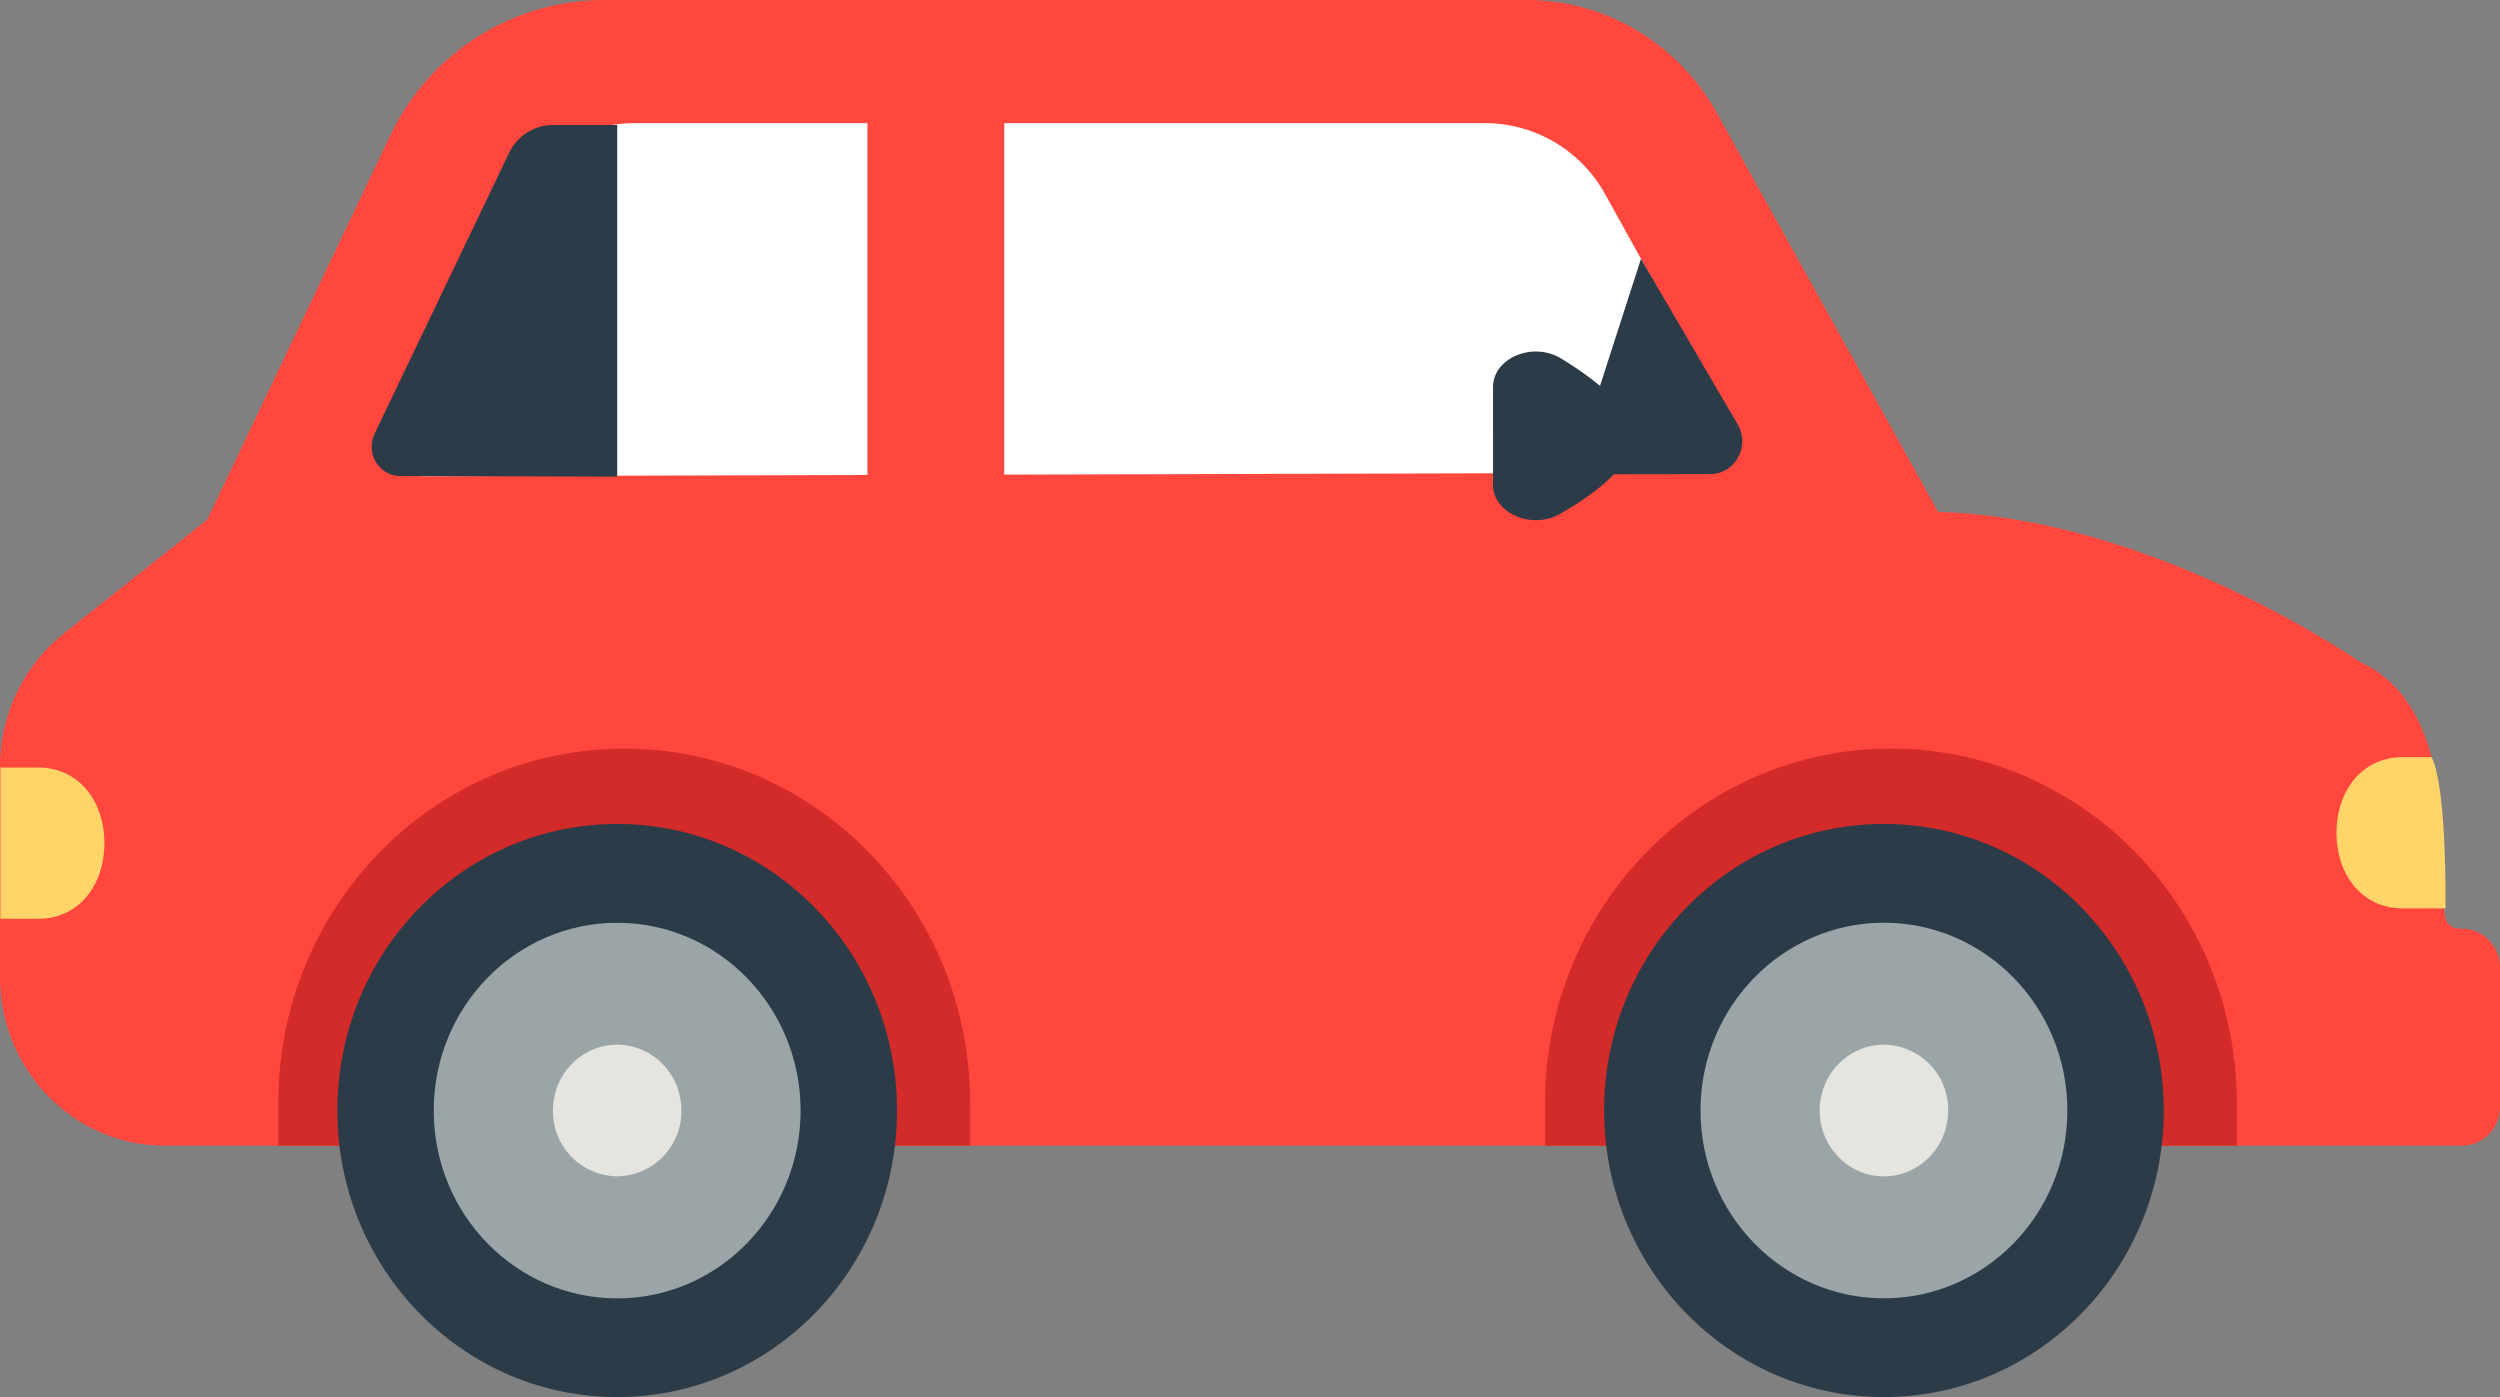 <svg width="34" height="19" viewBox="0 0 34 19" xmlns="http://www.w3.org/2000/svg">
    <rect x="0" y="0" width="34" height="19" fill="#808080" stroke="none"/>
    <g fill-rule="nonzero" fill="none">
        <path d="m.87 8.614 1.947-1.545 2.484-5.212A3.224 3.224 0 0 1 8.205 0h12.558c1.071 0 2.06.589 2.589 1.542l3.006 5.42c2.937.08 5.735 2.04 5.735 2.04 1.066.486 1.149 1.903 1.149 3.1 0 .292-.045.529.24.529.287 0 .518.237.518.53v1.89c0 .292-.231.53-.517.53H2.24C1.003 15.58 0 14.553 0 13.285V10.43c0-.71.32-1.38.87-1.815z" fill="#FF473E"/>
        <path d="m23.524 5.695-1.692-3.05a1.867 1.867 0 0 0-1.63-.97h-6.544v4.78l9.45-.026c.367-.001.597-.407.416-.734zm-18.188.077 1.37-2.874a2.137 2.137 0 0 1 1.912-1.223h3.179V6.46l-6.028.017c-.356.001-.589-.38-.433-.706z" fill="#FFF"/>
        <path d="M30.42 14.997c0-2.66-2.106-4.816-4.703-4.816-2.598 0-4.704 2.156-4.704 4.816v.584h9.407v-.584zm-17.227.584H3.785v-.584c0-2.66 2.106-4.816 4.704-4.816s4.704 2.156 4.704 4.816v.584z" fill="#D32A2A"/>
        <path d="M21.816 15.103c0 2.152 1.704 3.897 3.805 3.897 2.102 0 3.806-1.745 3.806-3.897 0-2.152-1.704-3.897-3.806-3.897-2.101 0-3.805 1.745-3.805 3.897zM8.394 11.206c2.101 0 3.805 1.745 3.805 3.897C12.2 17.255 10.495 19 8.394 19c-2.102 0-3.806-1.745-3.806-3.897 0-2.152 1.704-3.897 3.806-3.897zm12.834-6.332c.185.112.372.24.532.374l.557-1.727 1.31 2.242c.183.298-.026.685-.37.685l-1.308.002c-.191.201-.465.386-.734.54-.386.218-.91-.01-.91-.399V5.264c0-.394.54-.622.923-.39zm-15.783 1.6c-.29 0-.478-.311-.35-.577l1.827-3.815a.667.667 0 0 1 .6-.383h.872v4.784l-2.95-.009z" fill="#2B3B47"/>
        <path d="M23.127 15.103c0 1.41 1.117 2.554 2.494 2.554 1.378 0 2.495-1.143 2.495-2.554 0-1.41-1.117-2.554-2.495-2.554-1.377 0-2.494 1.144-2.494 2.554zM8.394 12.55c1.377 0 2.494 1.144 2.494 2.554s-1.117 2.554-2.494 2.554c-1.378 0-2.495-1.143-2.495-2.554 0-1.41 1.117-2.554 2.495-2.554z" fill="#9BA5A8"/>
        <path d="M24.748 15.103c0 .494.39.895.873.895s.874-.4.874-.895a.884.884 0 0 0-.874-.895c-.482 0-.873.401-.873.895zm-16.354-.895c.482 0 .873.401.873.895a.884.884 0 0 1-.873.895.884.884 0 0 1-.874-.895c0-.494.39-.895.874-.895z" fill="#E5E4DF"/>
        <path d="M.005 12.496H.52c.555 0 .9-.461.9-1.03 0-.567-.345-1.028-.9-1.028H.005v2.058zm33.254-.142h-.583c-.554 0-.9-.46-.9-1.028 0-.568.346-1.029.9-1.029h.394c.212.421.189 2.057.189 2.057z" fill="#FFD469"/>
    </g>
</svg>
